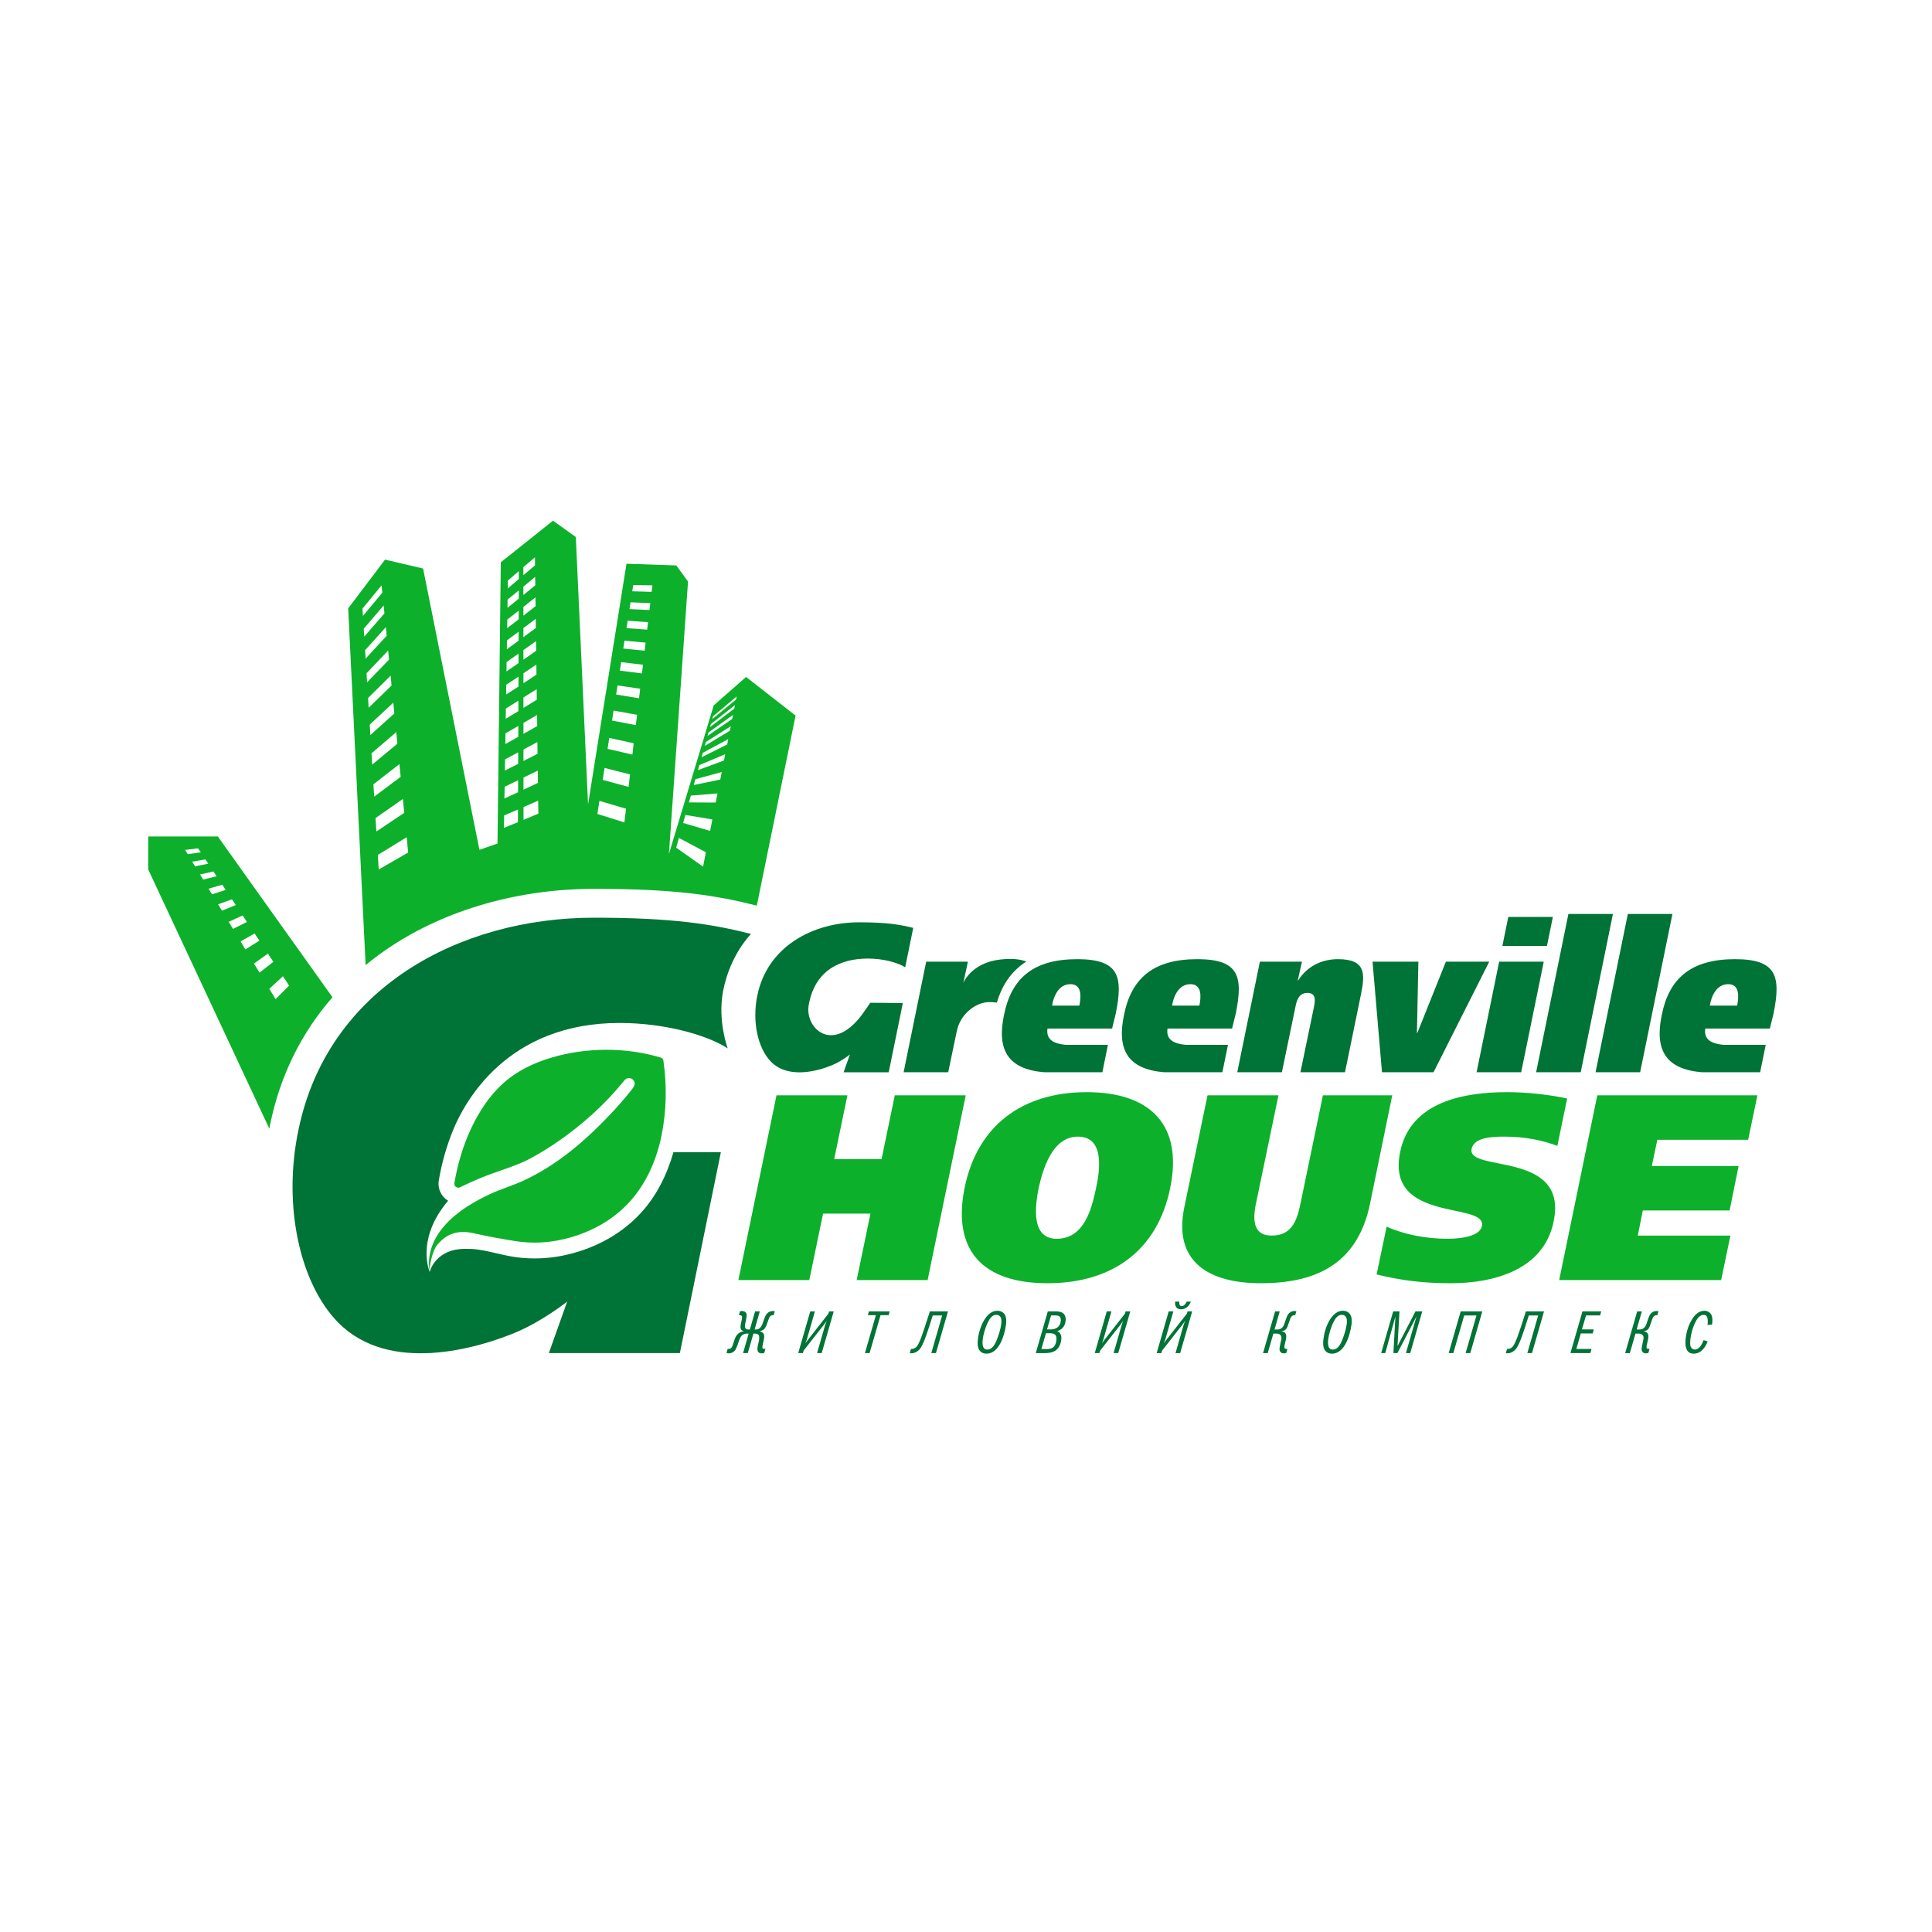 <?xml version="1.0" encoding="UTF-8"?>
<!DOCTYPE svg PUBLIC "-//W3C//DTD SVG 1.1//EN" "http://www.w3.org/Graphics/SVG/1.1/DTD/svg11.dtd">
<!-- Creator: CorelDRAW X7 -->
<svg xmlns="http://www.w3.org/2000/svg" xml:space="preserve" width="100%" height="100%" version="1.1" style="shape-rendering:geometricPrecision; text-rendering:geometricPrecision; image-rendering:optimizeQuality; fill-rule:evenodd; clip-rule:evenodd"
viewBox="0 0 1000000 1000000"
 xmlns:xlink="http://www.w3.org/1999/xlink">
 <defs>
  <style type="text/css">
   <![CDATA[
    .fil1 {fill:#007336;fill-rule:nonzero}
    .fil0 {fill:#0DB02B;fill-rule:nonzero}
   ]]>
  </style>
 </defs>
 <g id="Слой_x0020_1">
  <g id="_645173440">
   <path class="fil0" d="M386177 350384l-16759 14715 -23178 76891 9882 -140992 -6059 -8329 -25795 -883 -19888 124551 -6335 -138378 -11804 -8457 -27027 21540 -1704 145569 -9356 3253 -29158 -145596 -19695 -4597 -19080 25204 9030 184665c4057,-3358 8349,-6534 12840,-9508 29143,-19322 66571,-29970 105425,-29970 41790,0 62783,3259 84213,8688l20066 -98362 -25618 -20004zm-198569 -35365l0 0 9906 -12063 371 3835 -10028 12042 -249 -3814zm667 10417l0 0 10316 -12058 402 4122 -10455 12014 -263 -4078zm976 15466l0 0 -279 -4357 10718 -11916 457 4430 -10896 11843zm472 7600l0 0 11168 -11786 472 4727 -11368 11710 -272 -4651zm798 12771l0 0 11671 -11555 488 5101 -11871 11496 -288 -5042zm845 13793l0 0 12204 -11356 551 5552 -12415 11208 -340 -5404zm935 14850l0 0 12796 -10970 586 5993 -13040 10820 -342 -5843zm976 16064l0 0 13461 -10500 649 6609 -13692 10251 -418 -6360zm1070 17485l0 0 14180 -9920 713 7191 -14421 9632 -472 -6903zm1672 26587l0 0 -449 -7545 14915 -9160 782 7904 -15248 8801zm173026 -79270l0 0 12245 -10287 -310 1576 -12290 10122 355 -1411zm-1068 3936l0 0 12423 -9727 -349 1785 -12530 9556 456 -1614zm-1254 4395l0 0 12685 -9073 -411 2079 -12778 8774 504 -1780zm-1365 4947l0 0 12910 -8173 -487 2331 -12971 7857 548 -2015zm-1571 5589l0 0 13151 -7086 -551 2779 -13234 6584 634 -2277zm-1789 6357l0 0 13382 -5629 -650 3271 -13445 4945 713 -2587zm-2059 7313l0 0 13638 -3725 -767 3904 -13701 2835 830 -3014zm-2356 8470l0 0 13802 -1099 -946 4711 -13861 -71 1005 -3541zm-2826 10021l0 0 13962 2332 -1169 5936 -13962 -4104 1169 -4164zm-3329 11903l0 0 13930 7421 -1454 7434 -13901 -9817 1425 -5038zm-72992 -28484l0 0 -7474 3509 0 -6265 7373 -3585 101 6341zm-604 -43030l0 0 -6901 4217 0 -5384 6854 -4327 47 5494zm-488 -37139l0 0 -6429 4732 0 -4702 6382 -4789 47 4759zm-9255 100507l0 0 -7256 2931 117 -6431 7177 -3064 -38 6564zm54 -15482l0 0 -7063 3215 133 -6095 6977 -3349 -47 6229zm79 -14733l0 0 -6902 3498 86 -5805 6816 -3626 0 5933zm45 -13971l0 0 -6699 3745 63 -5537 6636 -3846 0 5638zm54 -13290l0 0 -6560 3927 79 -5280 6481 -4063 0 5416zm47 -12735l0 0 -6398 4125 47 -5047 6367 -4217 -16 5139zm16 -12134l0 0 -6234 4304 61 -4860 6188 -4336 -15 4892zm45 -11607l0 0 -6086 4445 54 -4615 6072 -4496 -40 4666zm56 -11073l0 0 -5980 4575 70 -4436 5923 -4613 -13 4474zm45 -10660l0 0 -5847 4728 31 -4260 5816 -4753 0 4285zm0 -10149l0 0 -5683 4815 54 -4087 5660 -4860 -31 4132zm2356 -6155l0 0 6008 -5139 32 4192 -6040 5087 0 -4140zm6116 5010l0 0 70 4368 -6186 5004 0 -4294 6116 -5078zm-6087 15545l0 0 6236 -4950 69 4570 -6305 4903 0 -4523zm52267 111551l0 0 -13978 -4388 1068 -6765 13755 4063 -845 7090zm2154 -18393l0 0 -13376 -3626 962 -6187 13196 3381 -782 6432zm1998 -16721l0 0 -12856 -2958 890 -5665 12632 2768 -666 5855zm1774 -15250l0 0 -12306 -2356 758 -5165 12197 2178 -649 5343zm1657 -13903l0 0 -11856 -1936 735 -4703 11716 1693 -595 4946zm1510 -12841l0 0 -11431 -1472 666 -4379 11300 1331 -535 4520zm1394 -11788l0 0 -11058 -1102 634 -4071 10927 1012 -503 4161zm1301 -10891l0 0 -10671 -794 571 -3819 10550 755 -450 3858zm1201 -10150l0 0 -10347 -495 557 -3518 10208 463 -418 3550zm1115 -9401l0 0 -10031 -299 504 -3215 9923 124 -396 3390zm-59841 25510l0 0 77 4999 -6591 4588 -16 -4950 6530 -4637zm-6514 16630l0 0 6692 -4509 47 5215 -6739 4433 0 -5139zm15 25686l0 0 7048 -4105 54 5766 -7117 4010 15 -5671zm7196 9913l0 0 85 6079 -7296 3724 15 -5936 7196 -3867zm-7180 40266l0 0 0 -6603 7582 -3318 117 6715 -7699 3206z"/>
   <path class="fil0" d="M139863 581825c5112,-24984 16086,-47171 32227,-65650l-59340 -83215 -36025 0 -16 17067 62698 134167c132,-805 294,-1587 456,-2369zm9790 -71667l0 0 -7016 6984 -3244 -5328 7061 -6512 3199 4856zm-53839 -70236l0 0 6722 -838 1402 2088 -6784 937 -1340 -2187zm3671 6083l0 0 6838 -1200 1486 2250 -6869 1347 -1455 -2397zm4051 6625l0 0 6937 -1576 1643 2482 -6970 1731 -1610 -2637zm4428 7342l0 0 7073 -2048 1789 2702 -7088 2266 -1774 -2920zm4926 8101l0 0 7180 -2591 1967 2974 -7156 2884 -1991 -3267zm5476 9058l0 0 7240 -3280 2192 3345 -7193 3590 -2239 -3655zm6157 10145l0 0 7256 -4114 2478 3734 -7257 4507 -2477 -4127zm6946 11466l0 0 7209 -5145 2822 4255 -7189 5584 -2842 -4694z"/>
   <path class="fil1" d="M388755 483411c-19741,-5015 -40232,-8412 -81239,-8412 -70125,0 -137991,36660 -153046,109885 -8295,39535 929,79830 20655,99740 26463,26773 72038,13243 91523,5157 14072,-5831 26935,-16091 26935,-16091l-9502 26670 67819 0 21218 -103968 -24550 0c-3452,12105 -9021,22823 -16587,31147 -9680,10649 -22846,18186 -38157,21801 -5661,1365 -11431,2021 -17161,2021 -3617,0 -7243,-270 -10750,-820 -3145,-488 -6265,-1217 -9378,-1936 -4206,-969 -8172,-1897 -12052,-2129 -564,-24 -1153,0 -1719,-31 -17517,-953 -20345,11919 -20345,11919 0,0 -7481,-16815 9534,-36872 -960,-573 -1821,-1301 -2572,-2176 -1926,-2299 -2756,-5305 -2268,-8295 1527,-9093 4042,-17835 7374,-26022 6002,-14681 27926,-55511 86180,-55511 23410,0 45373,6242 55992,13150 0,0 -5352,-14357 -2378,-29724 3671,-18969 14474,-29503 14474,-29503z"/>
   <path class="fil0" d="M222419 658364l120945 -109359c-130,-776 -487,-1318 -1432,-1628l-224 -76c-18022,-5306 -38157,-5220 -56116,76 -9689,2851 -18688,7212 -26052,14196 -7769,7342 -13414,16768 -17487,26580 -3199,7751 -5476,15945 -6870,24231 -263,1602 1394,2850 2889,2169 618,-286 1232,-567 1819,-852 2596,-1270 5276,-2464 7924,-3586 4383,-1852 8881,-3401 13359,-4963 4397,-1565 8837,-3138 12987,-5352 5134,-2741 10098,-5800 14877,-9116 12368,-8596 23844,-18865 33393,-30568l846 -1045c1216,-1369 3360,-1479 4576,31 1509,1875 102,3608 -1038,5081 -3361,4305 -6994,8409 -10750,12391 -13002,13816 -28034,26750 -45445,34663 -5644,2556 -11608,4307 -17237,6924 -5290,2464 -10440,5359 -15149,8830 -7776,5755 -14646,13645 -15992,23550 -355,2594 -355,5282 263,7823 -504,-2984 1472,-11092 3601,-13756 5391,-6744 11833,-7874 18881,-6319 7405,1682 14731,3006 22180,4168 8217,1270 16689,836 24759,-1093 12942,-3052 24984,-9432 33983,-19330 8798,-9695 14110,-22073 16603,-34834 2442,-12362 2696,-25357 900,-37856l-48 -279 0 -60 -120945 109359z"/>
  </g>
  <path class="fil1" d="M670427 521588c659,-3237 1509,-7658 6366,-7658 4739,0 3878,4421 3229,7658l-6924 33410 23071 0 8225 -40093c2268,-10889 2572,-18444 -11872,-18444 -7645,0 -15621,3133 -20586,11001l-216 0 2169 -9695 -21778 0 -11703 57231 23095 0 6924 -33410z"/>
  <polygon class="fil1" points="770826,497767 748382,497767 733622,534631 733397,534631 734155,497767 710427,497767 715312,554998 742000,554998 "/>
  <polygon class="fil1" points="834848,473080 811802,473080 795088,554998 818175,554998 "/>
  <polygon class="fil1" points="865647,473080 842569,473080 825858,554998 848936,554998 "/>
  <path class="fil1" d="M635600 540795l-21947 0c-6002,-557 -10247,-2635 -9347,-8434l33422 0 1938 -7861c3763,-18973 1828,-28039 -19951,-28039 -22744,0 -34128,9902 -37909,28767 -3786,17914 1697,28237 20872,29770l30024 0 2898 -14203zm-19448 -31397l0 0c6151,0 5508,6800 4640,11107l-14117 0c641,-4424 3228,-11107 9477,-11107z"/>
  <path class="fil1" d="M913942 540795l-21940 0c-6002,-557 -10246,-2635 -9354,-8434l33432 0 1929 -7861c3772,-18973 1827,-28039 -19951,-28039 -22736,0 -34128,9902 -37901,28767 -3778,17914 1695,28237 20864,29770l30026 0 2895 -14203zm-19438 -31397l0 0c6148,0 5499,6800 4640,11107l-14126 0c649,-4424 3244,-11107 9486,-11107z"/>
  <path class="fil1" d="M573466 540795l-21925 0c-6002,-557 -10246,-2635 -9356,-8434l33434 0 1927 -7861c3781,-18973 1830,-28039 -19949,-28039 -22738,0 -34130,9902 -37900,28767 -3779,17914 1688,28237 20870,29770l30026 0 2873 -14203zm-19423 -31397l0 0c6149,0 5499,6800 4638,11107l-14124 0c650,-4424 3244,-11107 9486,-11107z"/>
  <path class="fil1" d="M528363 499718c906,-713 1859,-1378 2850,-1998 -1783,-756 -5847,-1925 -13375,-1088 -15232,1708 -19227,12163 -19227,12163l2376 -11028 -21598 0 -11679 57231 23078 0 4485 -21453c1726,-8301 9376,-14868 16918,-14868 1254,0 2704,115 3765,263 2471,-8317 6560,-14636 12407,-19222z"/>
  <path class="fil1" d="M472690 480282c-6800,-1724 -13864,-2897 -27981,-2897 -24154,0 -47535,12629 -52708,37846 -2859,13614 308,27500 7102,34354 9122,9223 24819,4561 31534,1773 4840,-2005 9277,-5545 9277,-5545l-3275 9191 23356 0c2433,-11932 4881,-23898 7304,-35810 -3741,-92 -16860,-161 -16860,-161 0,0 -3392,5035 -4653,6676 -15336,19919 -29197,6211 -27223,-5359 3114,-18231 16480,-24199 30669,-24199 8070,0 15637,2149 19292,4527l4166 -20396z"/>
  <polygon class="fil1" points="799047,497767 775967,497767 764282,554998 787359,554998 "/>
  <polygon class="fil1" points="780685,474620 803763,474620 800703,489598 777633,489598 "/>
  <g id="_645169744">
   <polygon class="fil0" points="463140,566939 499856,566939 480133,662551 443417,662551 450540,628167 426022,628167 418896,662551 382189,662551 401913,566939 438622,566939 431777,599955 456295,599955 "/>
   <path class="fil0" d="M542163 664195c-33425,0 -49453,-16851 -42871,-49449 6564,-32053 29720,-49448 63139,-49448 33425,0 49866,17395 43291,49448 -6575,32598 -30141,49449 -63559,49449zm4793 -23008l0 0c14521,0 18215,-16163 20407,-26441 1919,-8897 4523,-26431 -9449,-26431 -13559,0 -18222,17534 -20274,26431 -2052,10278 -3833,26441 9316,26441z"/>
   <path class="fil0" d="M649942 623653c-1774,9037 -542,15884 8225,15884 9587,0 12872,-6436 14791,-15752l11780 -56846 35888 0 -11509 56163c-6436,30963 -27664,41093 -56566,41093 -26717,0 -45343,-10959 -39588,-39171l12051 -58085 36716 0 -11788 56714z"/>
   <path class="fil0" d="M806085 593101c-7535,-2873 -16851,-4786 -27259,-4786 -5755,0 -15754,130 -17125,6296 -2601,12461 50139,688 42464,37537 -5064,25611 -31914,32047 -53142,32047 -14110,0 -25348,-1363 -38498,-4523l5204 -24791c8906,4112 20555,6306 31512,6306 8627,0 16846,-1783 17804,-6575 2603,-12879 -49997,-1239 -42323,-38360 5337,-26299 33558,-30954 55334,-30954 10278,0 21506,1232 31096,3284l-5067 24519z"/>
   <polygon class="fil0" points="826755,566939 909628,566939 904836,589956 857849,589956 854969,603509 899901,603509 895248,626526 850314,626526 847713,639537 895657,639537 890865,662551 807031,662551 "/>
  </g>
  <g id="_645167584">
   <path class="fil1" d="M390576 688149l409 0c782,0 1441,-31 2239,-697 843,-721 1331,-1913 1673,-2897 380,-1100 750,-2293 1200,-3238 340,-696 773,-1447 1594,-2014 683,-440 1558,-728 2378,-728 403,0 713,70 953,126l-589 2081c-782,-92 -1067,0 -1416,225 -744,497 -868,1007 -1099,1628 -962,2740 -1216,3345 -1311,3563 -447,1068 -881,1571 -1200,1857 -558,503 -1479,852 -2214,946l-39 92c859,92 1534,535 1913,1007 596,789 495,1828 425,2448 -114,944 -323,1610 -472,2338 -132,564 -371,1765 -402,2044 -70,566 -178,1472 1571,1225l-595 2075c-434,186 -814,256 -1286,256 -565,0 -1277,-70 -1742,-598 -634,-697 -542,-1765 -450,-2525 101,-811 279,-1533 465,-2261 131,-596 279,-1223 355,-1888 149,-1223 -38,-2015 -393,-2385 -535,-544 -1627,-574 -1983,-574l-589 0 -2920 10105 -2446 0 2918 -10105 -589 0c-757,0 -1749,153 -2385,542 -1153,681 -1758,2293 -2198,3617 -295,937 -697,2138 -1248,3329 -348,760 -712,1511 -1695,2113 -712,443 -1463,630 -2277,630 -465,0 -776,-70 -1093,-256l598 -2075c796,123 1408,0 1882,-497 355,-387 656,-1039 1075,-2462 512,-1674 921,-2929 1643,-3934 1131,-1605 2718,-2077 3770,-2169l40 -92c-342,-31 -1077,-164 -1479,-946 -333,-634 -295,-1480 -250,-1857 79,-636 203,-1133 428,-2201 193,-852 287,-1362 341,-1796 45,-411 61,-789 -177,-1099 -335,-412 -931,-380 -1466,-320l589 -2081c225,-56 643,-126 922,-126 658,0 1548,187 2020,728 583,627 527,1603 450,2201 -63,573 -171,1169 -371,2075 -209,913 -364,1641 -449,2369 -54,434 -95,1007 170,1441 441,789 1169,760 1952,760l402 0 2702 -9387 2439 0 -2693 9387z"/>
   <polygon class="fil1" points="419384,678762 421794,678762 417626,693274 416875,695351 417974,693755 428803,679930 429126,678762 431543,678762 425316,700360 422909,700360 427130,685694 427888,683579 426741,685314 415953,699067 415573,700360 413157,700360 "/>
   <polygon class="fil1" points="450098,700360 447690,700360 453368,680722 449201,680722 449742,678762 460492,678762 459980,680722 455776,680722 "/>
   <path class="fil1" d="M487652 680877l-4856 0c-1324,4251 -2315,7272 -3275,10012 -674,1891 -1371,3804 -2308,5600 -535,1007 -1100,2014 -2262,2857 -1207,884 -2673,1333 -4042,1014l603 -2145c683,32 1463,-123 2030,-433 944,-542 1463,-1518 1843,-2237 1023,-2023 1749,-4098 2524,-6391 969,-2833 2439,-7396 3393,-10392l9371 0 -6227 21598 -2409 0 5615 -19483z"/>
   <path class="fil1" d="M519874 680126c1077,1470 1061,3678 852,5343 -395,3276 -1587,7434 -3151,10231 -2363,4219 -5175,4948 -6987,4948 -2106,0 -3228,-1077 -3747,-1920 -976,-1549 -875,-3905 -668,-5609 380,-3142 1472,-7016 3347,-10035 2563,-4120 5227,-4633 6636,-4633 2008,0 3129,852 3718,1675zm-8418 4058l0 0c-1486,2895 -2493,6550 -2797,9061 -269,2237 32,3336 203,3779 380,1007 975,1511 2167,1511 1162,0 2843,-443 4509,-4060 1099,-2392 2392,-6605 2680,-8976 92,-751 240,-2478 -180,-3453 -207,-542 -821,-1488 -2424,-1488 -2068,0 -3338,1982 -4158,3626z"/>
   <path class="fil1" d="M546299 678762c1214,0 2833,132 3871,890 868,627 1650,1884 1378,4120 -184,1511 -710,2803 -1812,3811 -697,627 -1634,1137 -2486,1418 481,184 915,463 1349,1036 782,1039 883,2014 719,3401 -402,3298 -1967,4840 -2756,5445 -1906,1416 -4608,1477 -5647,1477l-4792 0 6227 -21598 3949 0zm-7288 19516l0 0 2098 0c1162,0 2758,0 3895,-813 1372,-1008 1650,-2772 1752,-3586 107,-883 215,-2300 -722,-3113 -821,-729 -2360,-697 -3336,-697l-1317 0 -2370 8209zm2927 -10160l0 0 1255 0c1317,0 2571,-63 3756,-789 1324,-823 1913,-2015 2084,-3424 200,-1643 -371,-2340 -783,-2619 -636,-441 -1704,-441 -2486,-441l-1720 0 -2106 7273z"/>
   <polygon class="fil1" points="572870,678762 575278,678762 571112,693274 570361,695351 571461,693755 582287,679930 582613,678762 585029,678762 578802,700360 576393,700360 580614,685694 581374,683579 580225,685314 569440,699067 569060,700360 566643,700360 "/>
   <path class="fil1" d="M604924 678762l2407 0 -4165 14512 -751 2077 1099 -1596 10827 -13825 325 -1168 2417 0 -6227 21598 -2410 0 4222 -14666 760 -2115 -1147 1735 -10788 13753 -379 1293 -2417 0 6227 -21598zm11431 -5065l0 0c-364,1169 -1084,2176 -1891,2835 -728,604 -1796,1162 -3082,1162 -1254,0 -2075,-405 -2562,-1102 -535,-751 -706,-1888 -551,-2895l2131 0c-54,449 -63,1270 193,1735 178,380 488,603 1021,603 443,0 1092,-162 1735,-881 373,-450 681,-976 875,-1457l2131 0z"/>
   <path class="fil1" d="M659979 678762l2409 0 -2695 9387 1317 0c781,0 1531,-31 2399,-760 985,-814 1308,-1983 1596,-2803 558,-1720 845,-2540 1192,-3331 388,-882 845,-1572 1688,-2075 512,-317 1232,-605 2147,-605 402,0 712,70 953,126l-598 2081c-704,-123 -1131,63 -1410,225 -672,405 -975,1131 -1162,1628 -362,912 -393,1207 -1245,3563 -248,697 -520,1385 -1039,1888 -463,434 -1277,915 -2252,915l-39 92c774,32 1610,403 2053,944 596,760 485,1920 409,2581 -85,656 -256,1261 -463,2237 -187,751 -326,1378 -405,1982 -85,751 -92,1565 1542,1318l-604 2075c-434,186 -814,256 -1255,256 -658,0 -1207,-126 -1672,-630 -636,-665 -627,-1353 -519,-2230 85,-696 233,-1106 456,-2430 218,-1038 380,-1602 465,-2261 77,-668 77,-1425 -596,-2046 -620,-573 -1301,-634 -2061,-634l-1502 0 -2920 10105 -2416 0 6227 -21598z"/>
   <path class="fil1" d="M698702 680126c1075,1470 1061,3678 852,5343 -396,3276 -1589,7434 -3154,10231 -2360,4219 -5172,4948 -6991,4948 -2100,0 -3221,-1077 -3743,-1920 -973,-1549 -874,-3905 -665,-5609 380,-3142 1472,-7016 3345,-10035 2565,-4120 5228,-4633 6638,-4633 2005,0 3129,852 3718,1675zm-8419 4058l0 0c-1485,2895 -2495,6550 -2796,9061 -272,2237 38,3336 202,3779 380,1007 976,1511 2167,1511 1163,0 2844,-443 4501,-4060 1108,-2392 2401,-6605 2686,-8976 94,-751 241,-2478 -178,-3453 -215,-542 -820,-1488 -2423,-1488 -2068,0 -3338,1982 -4159,3626z"/>
   <polygon class="fil1" points="729935,700360 727703,700360 733211,681317 723290,700360 721222,700360 722267,681412 717016,700360 714887,700360 721114,678762 724367,678762 723351,696736 732646,678762 736153,678762 "/>
   <polygon class="fil1" points="767240,678762 761020,700360 758604,700360 764228,680877 757868,680877 752246,700360 749830,700360 756057,678762 "/>
   <path class="fil1" d="M796165 680877l-4856 0c-1324,4251 -2315,7272 -3275,10012 -675,1891 -1371,3804 -2309,5600 -535,1007 -1099,2014 -2261,2857 -1207,884 -2673,1333 -4042,1014l605 -2145c681,32 1463,-123 2027,-433 947,-542 1464,-1518 1844,-2237 1022,-2023 1751,-4098 2524,-6391 969,-2833 2439,-7396 3386,-10392l9378 0 -6227 21598 -2410 0 5616 -19483z"/>
   <polygon class="fil1" points="828205,680845 820933,680845 818795,688118 824936,688118 824379,690192 818228,690192 815906,698215 823774,698215 823170,700360 812854,700360 819080,678762 828792,678762 "/>
   <path class="fil1" d="M847409 678762l2410 0 -2695 9387 1317 0c780,0 1533,-31 2401,-760 982,-814 1308,-1983 1594,-2803 557,-1720 845,-2540 1193,-3331 387,-882 843,-1572 1689,-2075 510,-317 1232,-605 2144,-605 403,0 713,70 953,126l-598 2081c-703,-123 -1128,63 -1407,225 -674,405 -975,1131 -1162,1628 -364,912 -396,1207 -1248,3563 -247,697 -519,1385 -1038,1888 -463,434 -1277,915 -2253,915l-38 92c773,32 1610,403 2052,944 596,760 488,1920 410,2581 -86,656 -254,1261 -463,2237 -187,751 -326,1378 -405,1982 -83,751 -92,1565 1542,1318l-605 2075c-434,186 -811,256 -1254,256 -659,0 -1207,-126 -1673,-630 -633,-665 -627,-1353 -519,-2230 86,-696 232,-1106 457,-2430 218,-1038 379,-1602 465,-2261 79,-668 79,-1425 -596,-2046 -620,-573 -1301,-634 -2059,-634l-1504 0 -2920 10105 -2414 0 6224 -21598z"/>
   <path class="fil1" d="M883849 694313c-598,1796 -1713,3500 -2851,4570 -1232,1160 -2587,1765 -4284,1765 -1812,0 -2927,-666 -3637,-2053 -374,-751 -992,-2392 -544,-6078 373,-3053 1301,-6600 3423,-9882 1185,-1821 3168,-4184 6274,-4184 1439,0 2734,729 3415,1828 868,1387 789,3563 510,5314l-2369 193c240,-1231 225,-3151 -140,-4028 -317,-751 -890,-1200 -1773,-1200 -2100,0 -3440,2045 -4127,3376 -1549,2929 -2417,6135 -2759,8969 -317,2610 -92,3617 155,4182 443,1007 1264,1450 2145,1450 659,0 1666,-320 2698,-1543 726,-883 1431,-2299 1787,-3369l2077 690z"/>
  </g>
 </g>
</svg>
